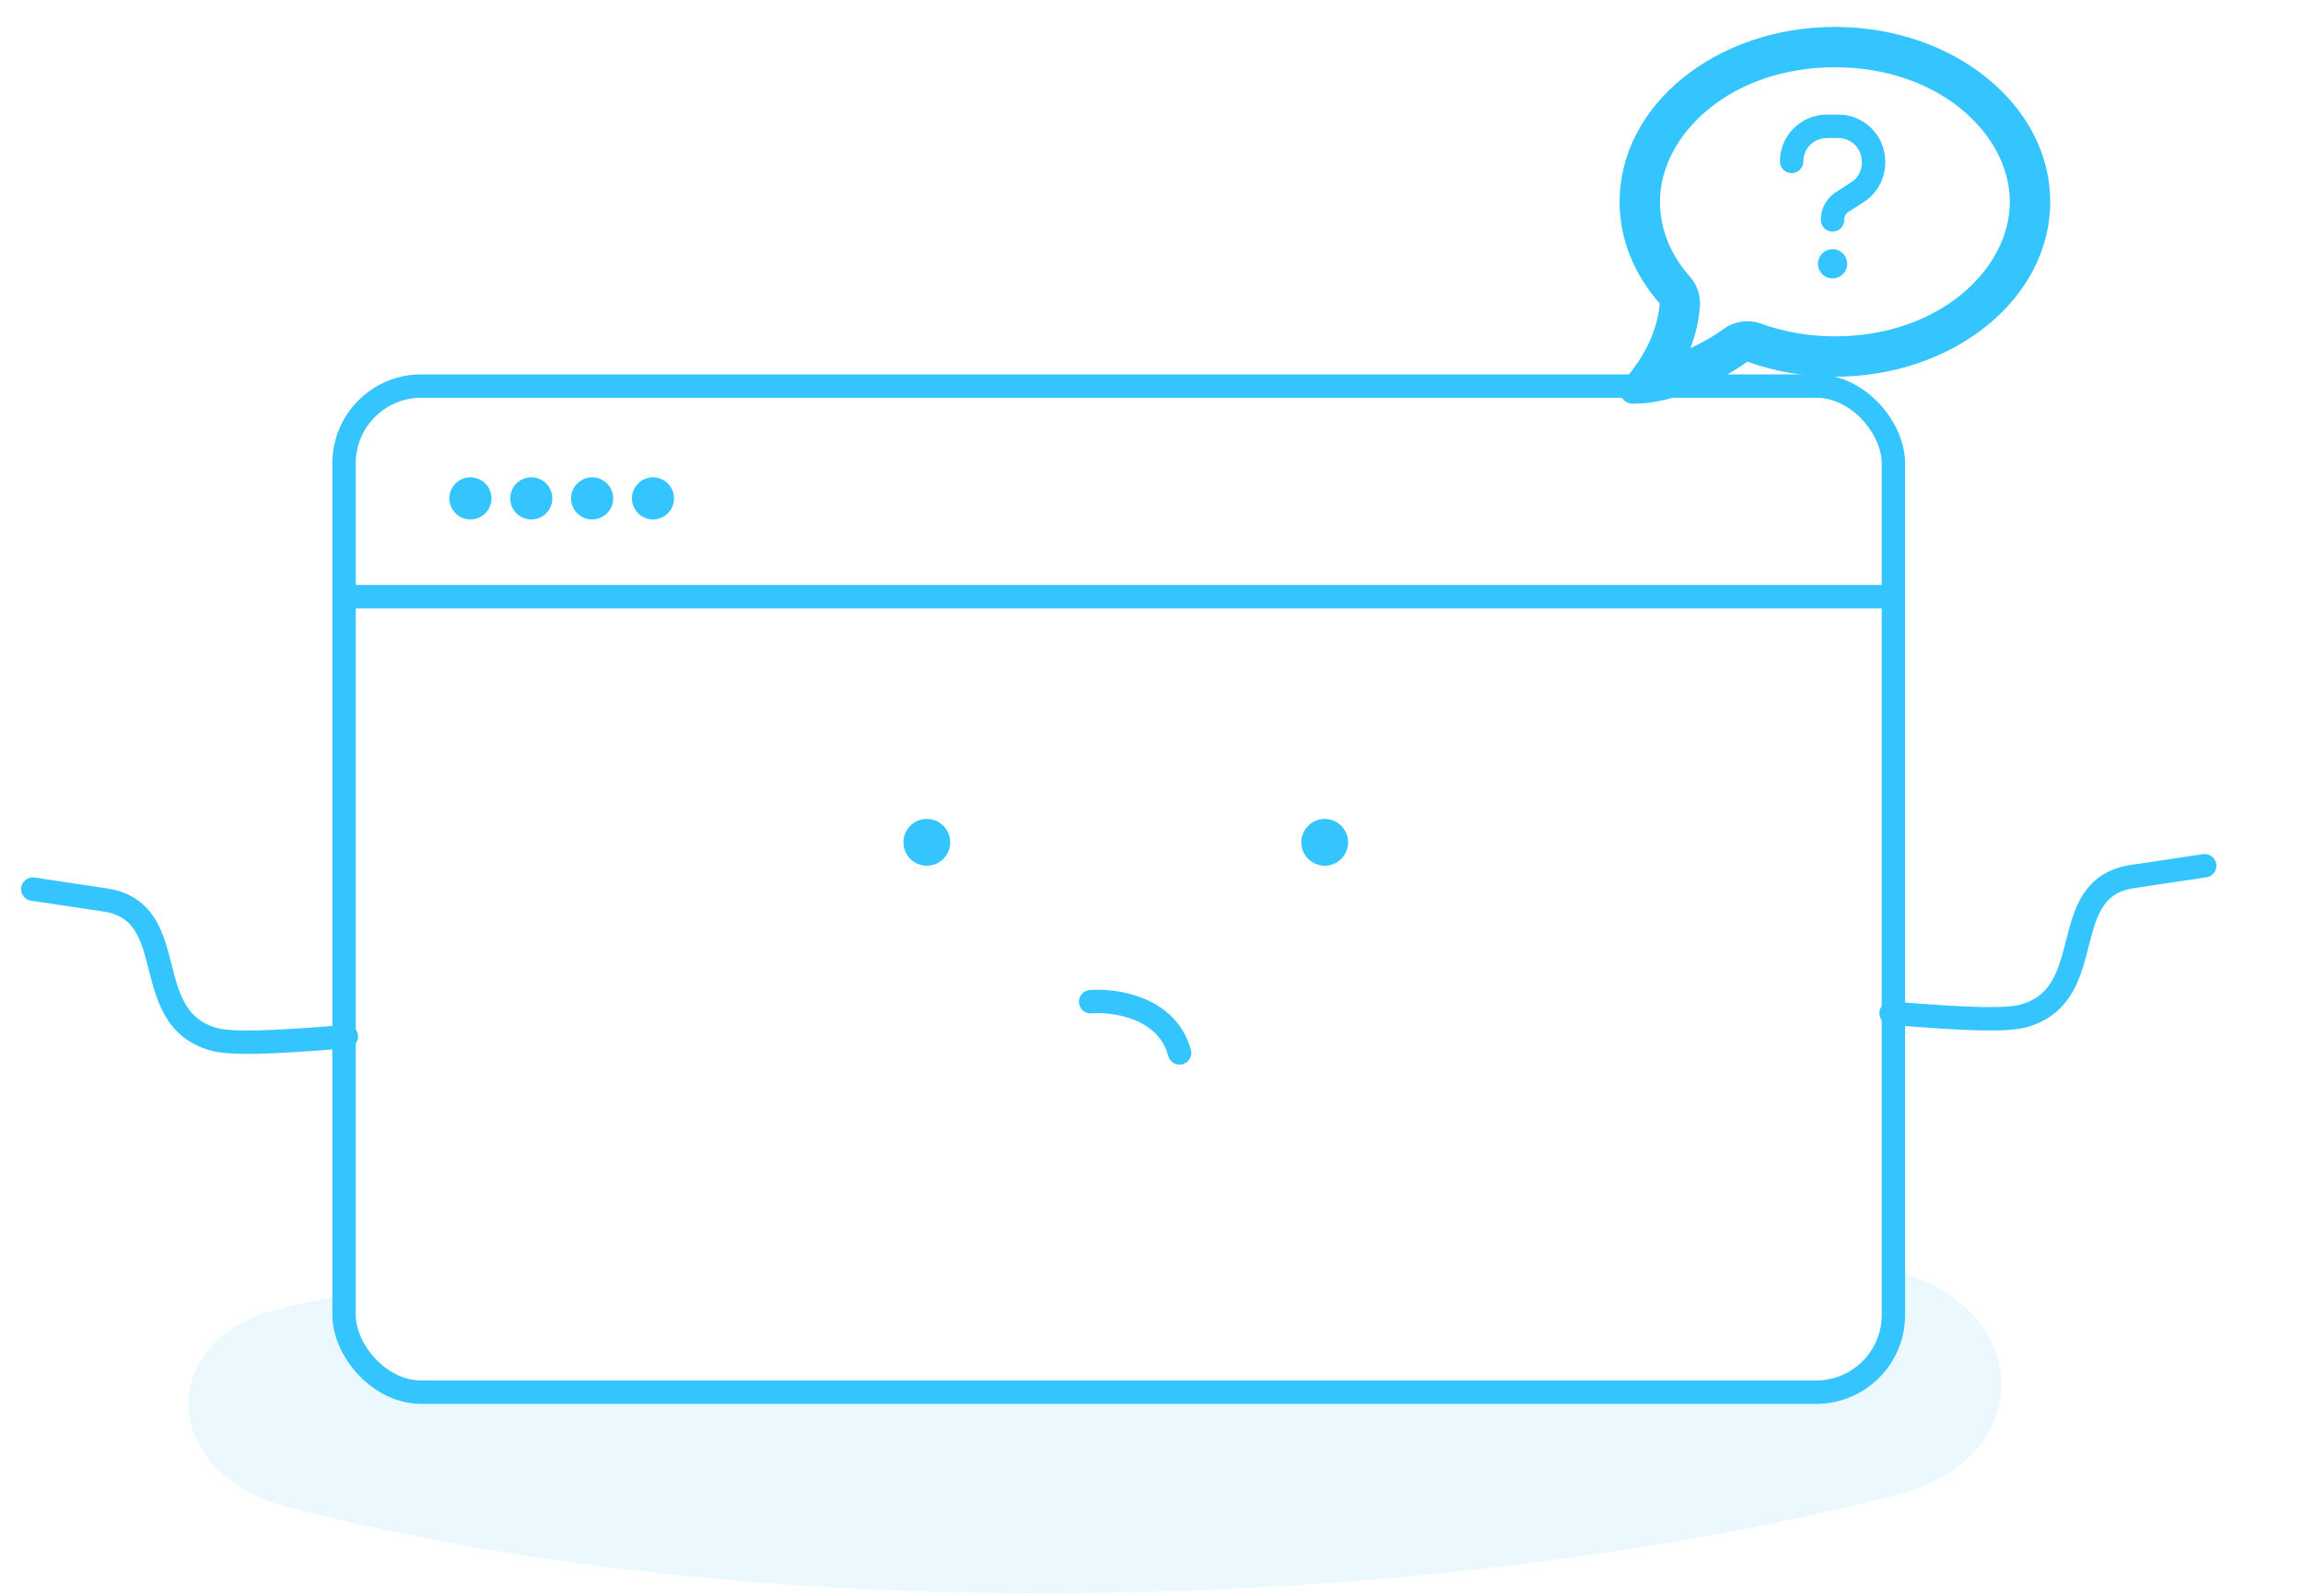 <svg xmlns="http://www.w3.org/2000/svg" width="492" height="341" viewBox="0 0 492 341" fill="none" transform="matrix(1, 0, 0, 1, 0, 0)">
<path d="M399.532 270.861C277.951 257.395 141.133 261.885 60.878 279.332C32.872 285.42 33.738 314.848 61.474 322.064C165.231 349.058 305.276 344.816 405.106 319.498C438.183 311.109 433.449 274.617 399.532 270.861Z" fill="#34c5ff" fill-opacity="0.1"/>
<g filter="url(#filter0_d_33_14)">
<rect x="73.5" y="78.5" width="331" height="215" rx="16.5" fill="white" stroke="#34c5ff" stroke-width="5"/>
<path d="M74 217.5C57.329 218.902 49.057 219.091 45.478 218.035C29.322 213.271 39.065 190.791 22.406 188.302L7 186" stroke="#34c5ff" stroke-width="5" stroke-linecap="round" stroke-linejoin="round" fill="#ffffff"/>
<path d="M404 212.5C420.671 213.902 428.943 214.091 432.522 213.035C448.679 208.271 438.935 185.791 455.594 183.302L471 181" stroke="#34c5ff" stroke-width="5" stroke-linecap="round" stroke-linejoin="round" fill="#ffffff"/>
<line x1="73" y1="123.5" x2="404" y2="123.5" stroke="#34c5ff" stroke-width="5" fill="#ffffff"/>
<circle cx="100.5" cy="102.5" r="4.5" fill="#34c5ff"/>
<circle cx="113.5" cy="102.5" r="4.5" fill="#34c5ff"/>
<circle cx="126.5" cy="102.5" r="4.5" fill="#34c5ff"/>
<circle cx="198" cy="176" r="5" fill="#34c5ff"/>
<circle cx="283" cy="176" r="5" fill="#34c5ff"/>
<circle cx="139.5" cy="102.5" r="4.5" fill="#34c5ff"/>
<path d="M233 210.056C238.241 209.65 249.379 211.272 252 221" stroke="#34c5ff" stroke-width="5" stroke-linecap="round" stroke-linejoin="round" fill="#ffffff"/>
</g>
<g clip-path="url(#clip0_33_14)">
<path d="M368.209 70.312C370.527 68.623 373.528 68.191 376.223 69.162C380.985 70.887 386.322 71.875 392 71.875C414.407 71.875 429.375 57.41 429.375 43.125C429.375 28.84 414.407 14.375 392 14.375C369.593 14.375 354.625 28.84 354.625 43.125C354.625 48.875 356.853 54.409 361.04 59.153C362.585 60.896 363.34 63.196 363.16 65.532C362.908 68.784 362.136 71.767 361.13 74.409C364.184 72.989 366.718 71.408 368.209 70.33V70.312ZM349.809 77.607C350.133 77.122 350.438 76.637 350.726 76.152C352.523 73.169 354.23 69.252 354.571 64.849C349.18 58.722 346 51.229 346 43.125C346 22.479 366.592 5.75 392 5.75C417.408 5.75 438 22.479 438 43.125C438 63.771 417.408 80.5 392 80.5C385.333 80.5 379.008 79.35 373.294 77.284C371.156 78.847 367.67 80.985 363.537 82.782C360.824 83.968 357.733 85.046 354.535 85.675C354.391 85.711 354.248 85.729 354.104 85.765C353.313 85.909 352.54 86.034 351.732 86.106C351.696 86.106 351.642 86.124 351.606 86.124C350.69 86.214 349.773 86.268 348.857 86.268C347.689 86.268 346.647 85.567 346.198 84.489C345.748 83.411 346 82.189 346.808 81.362C347.545 80.608 348.21 79.799 348.839 78.937C349.144 78.523 349.432 78.11 349.701 77.697L349.755 77.607H349.809Z" fill="#34c5ff"/>
<path d="M385.25 34.5C385.25 31.742 387.492 29.5 390.25 29.5H392.75C395.508 29.5 397.75 31.742 397.75 34.5V34.781C397.75 36.484 396.883 38.07 395.453 38.984L392.156 41.102C390.187 42.367 389 44.547 389 46.883V46.992C389 48.375 390.117 49.492 391.5 49.492C392.883 49.492 394 48.375 394 46.992V46.883C394 46.242 394.328 45.648 394.859 45.305L398.156 43.188C401.016 41.344 402.75 38.18 402.75 34.773V34.492C402.75 28.969 398.273 24.492 392.75 24.492H390.25C384.727 24.5 380.25 28.977 380.25 34.5C380.25 35.883 381.367 37 382.75 37C384.133 37 385.25 35.883 385.25 34.5ZM391.5 59.5C392.329 59.5 393.124 59.171 393.71 58.585C394.296 57.999 394.625 57.204 394.625 56.375C394.625 55.546 394.296 54.751 393.71 54.165C393.124 53.579 392.329 53.25 391.5 53.25C390.671 53.25 389.876 53.579 389.29 54.165C388.704 54.751 388.375 55.546 388.375 56.375C388.375 57.204 388.704 57.999 389.29 58.585C389.876 59.171 390.671 59.5 391.5 59.5Z" fill="#34c5ff"/>
</g>
<defs fill="#ffffff">
<filter id="filter0_d_33_14" x="0.5" y="76" width="477" height="228" filterUnits="userSpaceOnUse" color-interpolation-filters="sRGB" fill="#ffffff">
<feFlood flood-opacity="0" result="BackgroundImageFix" fill="#ffffff"/>
<feColorMatrix in="SourceAlpha" type="matrix" values="0 0 0 0 0 0 0 0 0 0 0 0 0 0 0 0 0 0 127 0" result="hardAlpha" fill="#ffffff"/>
<feOffset dy="4" fill="#ffffff"/>
<feGaussianBlur stdDeviation="2" fill="#ffffff"/>
<feComposite in2="hardAlpha" operator="out" fill="#ffffff"/>
<feColorMatrix type="matrix" values="0 0 0 0 0 0 0 0 0 0 0 0 0 0 0 0 0 0 0.25 0" fill="#ffffff"/>
<feBlend mode="normal" in2="BackgroundImageFix" result="effect1_dropShadow_33_14" fill="#ffffff"/>
<feBlend mode="normal" in="SourceGraphic" in2="effect1_dropShadow_33_14" result="shape" fill="#ffffff"/>
</filter>
<clipPath id="clip0_33_14" fill="#ffffff">
<rect width="92" height="92" fill="white" transform="translate(346)"/>
</clipPath>
</defs>
</svg>